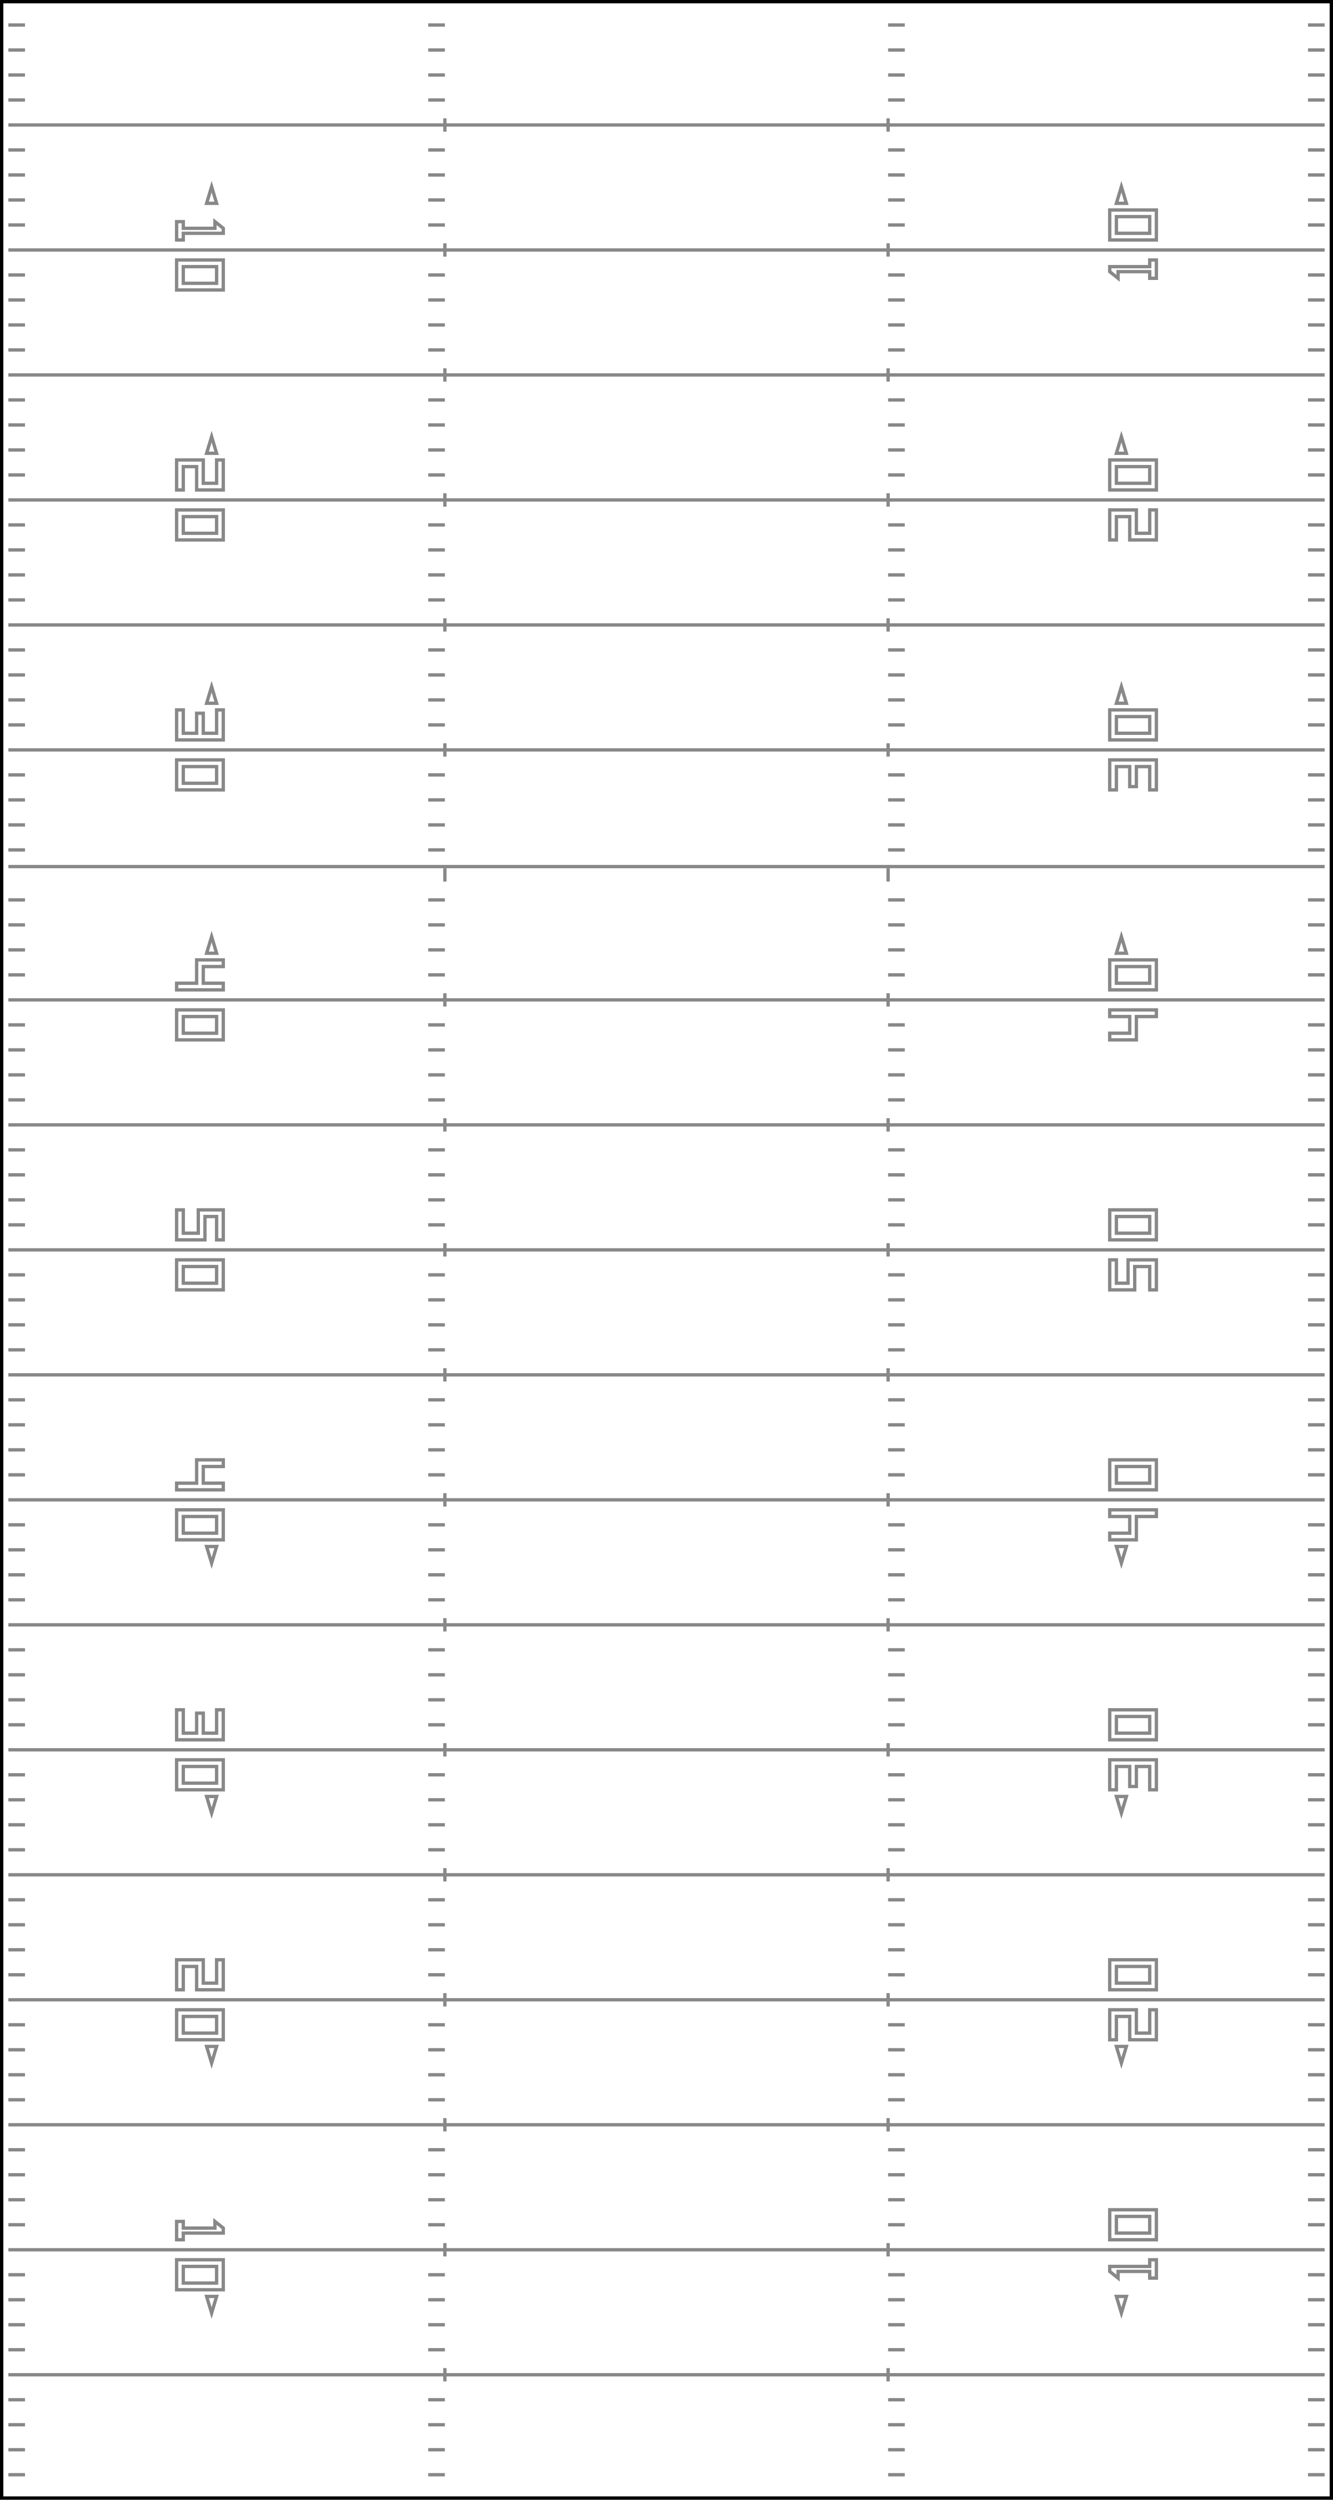 <svg xmlns="http://www.w3.org/2000/svg" viewBox="0 0 800 1500" style="width: 800px; height: 1500px;" id="line_base">
            <rect x="1" y="1" width="798" height="1498" stroke="black" stroke-width="2" fill-opacity="0"></rect>
            <g stroke="#888888" stroke-width="2" id="edge">
                <g>
                    <line x1="5" y1="15" x2="15" y2="15"></line>
                    <line x1="5" y1="30" x2="15" y2="30"></line>
                    <line x1="5" y1="45" x2="15" y2="45"></line>
                    <line x1="5" y1="60" x2="15" y2="60"></line>
                    <line x1="795" y1="15" x2="785" y2="15"></line>
                    <line x1="795" y1="30" x2="785" y2="30"></line>
                    <line x1="795" y1="45" x2="785" y2="45"></line>
                    <line x1="795" y1="60" x2="785" y2="60"></line>
                </g>
                <g>
                    <line x1="5" y1="90" x2="15" y2="90"></line>
                    <line x1="5" y1="105" x2="15" y2="105"></line>
                    <line x1="5" y1="120" x2="15" y2="120"></line>
                    <line x1="5" y1="135" x2="15" y2="135"></line>
                    <line x1="795" y1="90" x2="785" y2="90"></line>
                    <line x1="795" y1="105" x2="785" y2="105"></line>
                    <line x1="795" y1="120" x2="785" y2="120"></line>
                    <line x1="795" y1="135" x2="785" y2="135"></line>
                </g>
                <g>
                    <line x1="5" y1="165" x2="15" y2="165"></line>
                    <line x1="5" y1="180" x2="15" y2="180"></line>
                    <line x1="5" y1="195" x2="15" y2="195"></line>
                    <line x1="5" y1="210" x2="15" y2="210"></line>
                    <line x1="795" y1="165" x2="785" y2="165"></line>
                    <line x1="795" y1="180" x2="785" y2="180"></line>
                    <line x1="795" y1="195" x2="785" y2="195"></line>
                    <line x1="795" y1="210" x2="785" y2="210"></line>
                </g>
            <g><line x1="5" x2="15" y1="240" y2="240"></line><line x1="795" x2="785" y1="240" y2="240"></line><line x1="5" x2="15" y1="255" y2="255"></line><line x1="795" x2="785" y1="255" y2="255"></line><line x1="5" x2="15" y1="270" y2="270"></line><line x1="795" x2="785" y1="270" y2="270"></line><line x1="5" x2="15" y1="285" y2="285"></line><line x1="795" x2="785" y1="285" y2="285"></line></g><g><line x1="5" x2="15" y1="315" y2="315"></line><line x1="795" x2="785" y1="315" y2="315"></line><line x1="5" x2="15" y1="330" y2="330"></line><line x1="795" x2="785" y1="330" y2="330"></line><line x1="5" x2="15" y1="345" y2="345"></line><line x1="795" x2="785" y1="345" y2="345"></line><line x1="5" x2="15" y1="360" y2="360"></line><line x1="795" x2="785" y1="360" y2="360"></line></g><g><line x1="5" x2="15" y1="390" y2="390"></line><line x1="795" x2="785" y1="390" y2="390"></line><line x1="5" x2="15" y1="405" y2="405"></line><line x1="795" x2="785" y1="405" y2="405"></line><line x1="5" x2="15" y1="420" y2="420"></line><line x1="795" x2="785" y1="420" y2="420"></line><line x1="5" x2="15" y1="435" y2="435"></line><line x1="795" x2="785" y1="435" y2="435"></line></g><g><line x1="5" x2="15" y1="465" y2="465"></line><line x1="795" x2="785" y1="465" y2="465"></line><line x1="5" x2="15" y1="480" y2="480"></line><line x1="795" x2="785" y1="480" y2="480"></line><line x1="5" x2="15" y1="495" y2="495"></line><line x1="795" x2="785" y1="495" y2="495"></line><line x1="5" x2="15" y1="510" y2="510"></line><line x1="795" x2="785" y1="510" y2="510"></line></g><g><line x1="5" x2="15" y1="540" y2="540"></line><line x1="795" x2="785" y1="540" y2="540"></line><line x1="5" x2="15" y1="555" y2="555"></line><line x1="795" x2="785" y1="555" y2="555"></line><line x1="5" x2="15" y1="570" y2="570"></line><line x1="795" x2="785" y1="570" y2="570"></line><line x1="5" x2="15" y1="585" y2="585"></line><line x1="795" x2="785" y1="585" y2="585"></line></g><g><line x1="5" x2="15" y1="615" y2="615"></line><line x1="795" x2="785" y1="615" y2="615"></line><line x1="5" x2="15" y1="630" y2="630"></line><line x1="795" x2="785" y1="630" y2="630"></line><line x1="5" x2="15" y1="645" y2="645"></line><line x1="795" x2="785" y1="645" y2="645"></line><line x1="5" x2="15" y1="660" y2="660"></line><line x1="795" x2="785" y1="660" y2="660"></line></g><g><line x1="5" x2="15" y1="690" y2="690"></line><line x1="795" x2="785" y1="690" y2="690"></line><line x1="5" x2="15" y1="705" y2="705"></line><line x1="795" x2="785" y1="705" y2="705"></line><line x1="5" x2="15" y1="720" y2="720"></line><line x1="795" x2="785" y1="720" y2="720"></line><line x1="5" x2="15" y1="735" y2="735"></line><line x1="795" x2="785" y1="735" y2="735"></line></g><g><line x1="5" x2="15" y1="765" y2="765"></line><line x1="795" x2="785" y1="765" y2="765"></line><line x1="5" x2="15" y1="780" y2="780"></line><line x1="795" x2="785" y1="780" y2="780"></line><line x1="5" x2="15" y1="795" y2="795"></line><line x1="795" x2="785" y1="795" y2="795"></line><line x1="5" x2="15" y1="810" y2="810"></line><line x1="795" x2="785" y1="810" y2="810"></line></g><g><line x1="5" x2="15" y1="840" y2="840"></line><line x1="795" x2="785" y1="840" y2="840"></line><line x1="5" x2="15" y1="855" y2="855"></line><line x1="795" x2="785" y1="855" y2="855"></line><line x1="5" x2="15" y1="870" y2="870"></line><line x1="795" x2="785" y1="870" y2="870"></line><line x1="5" x2="15" y1="885" y2="885"></line><line x1="795" x2="785" y1="885" y2="885"></line></g><g><line x1="5" x2="15" y1="915" y2="915"></line><line x1="795" x2="785" y1="915" y2="915"></line><line x1="5" x2="15" y1="930" y2="930"></line><line x1="795" x2="785" y1="930" y2="930"></line><line x1="5" x2="15" y1="945" y2="945"></line><line x1="795" x2="785" y1="945" y2="945"></line><line x1="5" x2="15" y1="960" y2="960"></line><line x1="795" x2="785" y1="960" y2="960"></line></g><g><line x1="5" x2="15" y1="990" y2="990"></line><line x1="795" x2="785" y1="990" y2="990"></line><line x1="5" x2="15" y1="1005" y2="1005"></line><line x1="795" x2="785" y1="1005" y2="1005"></line><line x1="5" x2="15" y1="1020" y2="1020"></line><line x1="795" x2="785" y1="1020" y2="1020"></line><line x1="5" x2="15" y1="1035" y2="1035"></line><line x1="795" x2="785" y1="1035" y2="1035"></line></g><g><line x1="5" x2="15" y1="1065" y2="1065"></line><line x1="795" x2="785" y1="1065" y2="1065"></line><line x1="5" x2="15" y1="1080" y2="1080"></line><line x1="795" x2="785" y1="1080" y2="1080"></line><line x1="5" x2="15" y1="1095" y2="1095"></line><line x1="795" x2="785" y1="1095" y2="1095"></line><line x1="5" x2="15" y1="1110" y2="1110"></line><line x1="795" x2="785" y1="1110" y2="1110"></line></g><g><line x1="5" x2="15" y1="1140" y2="1140"></line><line x1="795" x2="785" y1="1140" y2="1140"></line><line x1="5" x2="15" y1="1155" y2="1155"></line><line x1="795" x2="785" y1="1155" y2="1155"></line><line x1="5" x2="15" y1="1170" y2="1170"></line><line x1="795" x2="785" y1="1170" y2="1170"></line><line x1="5" x2="15" y1="1185" y2="1185"></line><line x1="795" x2="785" y1="1185" y2="1185"></line></g><g><line x1="5" x2="15" y1="1215" y2="1215"></line><line x1="795" x2="785" y1="1215" y2="1215"></line><line x1="5" x2="15" y1="1230" y2="1230"></line><line x1="795" x2="785" y1="1230" y2="1230"></line><line x1="5" x2="15" y1="1245" y2="1245"></line><line x1="795" x2="785" y1="1245" y2="1245"></line><line x1="5" x2="15" y1="1260" y2="1260"></line><line x1="795" x2="785" y1="1260" y2="1260"></line></g><g><line x1="5" x2="15" y1="1290" y2="1290"></line><line x1="795" x2="785" y1="1290" y2="1290"></line><line x1="5" x2="15" y1="1305" y2="1305"></line><line x1="795" x2="785" y1="1305" y2="1305"></line><line x1="5" x2="15" y1="1320" y2="1320"></line><line x1="795" x2="785" y1="1320" y2="1320"></line><line x1="5" x2="15" y1="1335" y2="1335"></line><line x1="795" x2="785" y1="1335" y2="1335"></line></g><g><line x1="5" x2="15" y1="1365" y2="1365"></line><line x1="795" x2="785" y1="1365" y2="1365"></line><line x1="5" x2="15" y1="1380" y2="1380"></line><line x1="795" x2="785" y1="1380" y2="1380"></line><line x1="5" x2="15" y1="1395" y2="1395"></line><line x1="795" x2="785" y1="1395" y2="1395"></line><line x1="5" x2="15" y1="1410" y2="1410"></line><line x1="795" x2="785" y1="1410" y2="1410"></line></g><g><line x1="5" x2="15" y1="1440" y2="1440"></line><line x1="795" x2="785" y1="1440" y2="1440"></line><line x1="5" x2="15" y1="1455" y2="1455"></line><line x1="795" x2="785" y1="1455" y2="1455"></line><line x1="5" x2="15" y1="1470" y2="1470"></line><line x1="795" x2="785" y1="1470" y2="1470"></line><line x1="5" x2="15" y1="1485" y2="1485"></line><line x1="795" x2="785" y1="1485" y2="1485"></line></g></g>
            <g stroke="#888888" stroke-width="2" id="hash"><line x1="257" x2="267" y1="15" y2="15"></line><line x1="533" x2="543" y1="15" y2="15"></line><line x1="257" x2="267" y1="30" y2="30"></line><line x1="533" x2="543" y1="30" y2="30"></line><line x1="257" x2="267" y1="45" y2="45"></line><line x1="533" x2="543" y1="45" y2="45"></line><line x1="257" x2="267" y1="60" y2="60"></line><line x1="533" x2="543" y1="60" y2="60"></line><line x1="267" x2="267" y1="71" y2="79"></line><line x1="533" x2="533" y1="71" y2="79"></line><line x1="257" x2="267" y1="90" y2="90"></line><line x1="533" x2="543" y1="90" y2="90"></line><line x1="257" x2="267" y1="105" y2="105"></line><line x1="533" x2="543" y1="105" y2="105"></line><line x1="257" x2="267" y1="120" y2="120"></line><line x1="533" x2="543" y1="120" y2="120"></line><line x1="257" x2="267" y1="135" y2="135"></line><line x1="533" x2="543" y1="135" y2="135"></line><line x1="267" x2="267" y1="146" y2="154"></line><line x1="533" x2="533" y1="146" y2="154"></line><line x1="257" x2="267" y1="165" y2="165"></line><line x1="533" x2="543" y1="165" y2="165"></line><line x1="257" x2="267" y1="180" y2="180"></line><line x1="533" x2="543" y1="180" y2="180"></line><line x1="257" x2="267" y1="195" y2="195"></line><line x1="533" x2="543" y1="195" y2="195"></line><line x1="257" x2="267" y1="210" y2="210"></line><line x1="533" x2="543" y1="210" y2="210"></line><line x1="267" x2="267" y1="221" y2="229"></line><line x1="533" x2="533" y1="221" y2="229"></line><line x1="257" x2="267" y1="240" y2="240"></line><line x1="533" x2="543" y1="240" y2="240"></line><line x1="257" x2="267" y1="255" y2="255"></line><line x1="533" x2="543" y1="255" y2="255"></line><line x1="257" x2="267" y1="270" y2="270"></line><line x1="533" x2="543" y1="270" y2="270"></line><line x1="257" x2="267" y1="285" y2="285"></line><line x1="533" x2="543" y1="285" y2="285"></line><line x1="267" x2="267" y1="296" y2="304"></line><line x1="533" x2="533" y1="296" y2="304"></line><line x1="257" x2="267" y1="315" y2="315"></line><line x1="533" x2="543" y1="315" y2="315"></line><line x1="257" x2="267" y1="330" y2="330"></line><line x1="533" x2="543" y1="330" y2="330"></line><line x1="257" x2="267" y1="345" y2="345"></line><line x1="533" x2="543" y1="345" y2="345"></line><line x1="257" x2="267" y1="360" y2="360"></line><line x1="533" x2="543" y1="360" y2="360"></line><line x1="267" x2="267" y1="371" y2="379"></line><line x1="533" x2="533" y1="371" y2="379"></line><line x1="257" x2="267" y1="390" y2="390"></line><line x1="533" x2="543" y1="390" y2="390"></line><line x1="257" x2="267" y1="405" y2="405"></line><line x1="533" x2="543" y1="405" y2="405"></line><line x1="257" x2="267" y1="420" y2="420"></line><line x1="533" x2="543" y1="420" y2="420"></line><line x1="257" x2="267" y1="435" y2="435"></line><line x1="533" x2="543" y1="435" y2="435"></line><line x1="267" x2="267" y1="446" y2="454"></line><line x1="533" x2="533" y1="446" y2="454"></line><line x1="257" x2="267" y1="465" y2="465"></line><line x1="533" x2="543" y1="465" y2="465"></line><line x1="257" x2="267" y1="480" y2="480"></line><line x1="533" x2="543" y1="480" y2="480"></line><line x1="257" x2="267" y1="495" y2="495"></line><line x1="533" x2="543" y1="495" y2="495"></line><line x1="257" x2="267" y1="510" y2="510"></line><line x1="533" x2="543" y1="510" y2="510"></line><line x1="267" x2="267" y1="521" y2="529"></line><line x1="533" x2="533" y1="521" y2="529"></line><line x1="257" x2="267" y1="540" y2="540"></line><line x1="533" x2="543" y1="540" y2="540"></line><line x1="257" x2="267" y1="555" y2="555"></line><line x1="533" x2="543" y1="555" y2="555"></line><line x1="257" x2="267" y1="570" y2="570"></line><line x1="533" x2="543" y1="570" y2="570"></line><line x1="257" x2="267" y1="585" y2="585"></line><line x1="533" x2="543" y1="585" y2="585"></line><line x1="267" x2="267" y1="596" y2="604"></line><line x1="533" x2="533" y1="596" y2="604"></line><line x1="257" x2="267" y1="615" y2="615"></line><line x1="533" x2="543" y1="615" y2="615"></line><line x1="257" x2="267" y1="630" y2="630"></line><line x1="533" x2="543" y1="630" y2="630"></line><line x1="257" x2="267" y1="645" y2="645"></line><line x1="533" x2="543" y1="645" y2="645"></line><line x1="257" x2="267" y1="660" y2="660"></line><line x1="533" x2="543" y1="660" y2="660"></line><line x1="267" x2="267" y1="671" y2="679"></line><line x1="533" x2="533" y1="671" y2="679"></line><line x1="257" x2="267" y1="690" y2="690"></line><line x1="533" x2="543" y1="690" y2="690"></line><line x1="257" x2="267" y1="705" y2="705"></line><line x1="533" x2="543" y1="705" y2="705"></line><line x1="257" x2="267" y1="720" y2="720"></line><line x1="533" x2="543" y1="720" y2="720"></line><line x1="257" x2="267" y1="735" y2="735"></line><line x1="533" x2="543" y1="735" y2="735"></line><line x1="267" x2="267" y1="746" y2="754"></line><line x1="533" x2="533" y1="746" y2="754"></line><line x1="257" x2="267" y1="765" y2="765"></line><line x1="533" x2="543" y1="765" y2="765"></line><line x1="257" x2="267" y1="780" y2="780"></line><line x1="533" x2="543" y1="780" y2="780"></line><line x1="257" x2="267" y1="795" y2="795"></line><line x1="533" x2="543" y1="795" y2="795"></line><line x1="257" x2="267" y1="810" y2="810"></line><line x1="533" x2="543" y1="810" y2="810"></line><line x1="267" x2="267" y1="821" y2="829"></line><line x1="533" x2="533" y1="821" y2="829"></line><line x1="257" x2="267" y1="840" y2="840"></line><line x1="533" x2="543" y1="840" y2="840"></line><line x1="257" x2="267" y1="855" y2="855"></line><line x1="533" x2="543" y1="855" y2="855"></line><line x1="257" x2="267" y1="870" y2="870"></line><line x1="533" x2="543" y1="870" y2="870"></line><line x1="257" x2="267" y1="885" y2="885"></line><line x1="533" x2="543" y1="885" y2="885"></line><line x1="267" x2="267" y1="896" y2="904"></line><line x1="533" x2="533" y1="896" y2="904"></line><line x1="257" x2="267" y1="915" y2="915"></line><line x1="533" x2="543" y1="915" y2="915"></line><line x1="257" x2="267" y1="930" y2="930"></line><line x1="533" x2="543" y1="930" y2="930"></line><line x1="257" x2="267" y1="945" y2="945"></line><line x1="533" x2="543" y1="945" y2="945"></line><line x1="257" x2="267" y1="960" y2="960"></line><line x1="533" x2="543" y1="960" y2="960"></line><line x1="267" x2="267" y1="971" y2="979"></line><line x1="533" x2="533" y1="971" y2="979"></line><line x1="257" x2="267" y1="990" y2="990"></line><line x1="533" x2="543" y1="990" y2="990"></line><line x1="257" x2="267" y1="1005" y2="1005"></line><line x1="533" x2="543" y1="1005" y2="1005"></line><line x1="257" x2="267" y1="1020" y2="1020"></line><line x1="533" x2="543" y1="1020" y2="1020"></line><line x1="257" x2="267" y1="1035" y2="1035"></line><line x1="533" x2="543" y1="1035" y2="1035"></line><line x1="267" x2="267" y1="1046" y2="1054"></line><line x1="533" x2="533" y1="1046" y2="1054"></line><line x1="257" x2="267" y1="1065" y2="1065"></line><line x1="533" x2="543" y1="1065" y2="1065"></line><line x1="257" x2="267" y1="1080" y2="1080"></line><line x1="533" x2="543" y1="1080" y2="1080"></line><line x1="257" x2="267" y1="1095" y2="1095"></line><line x1="533" x2="543" y1="1095" y2="1095"></line><line x1="257" x2="267" y1="1110" y2="1110"></line><line x1="533" x2="543" y1="1110" y2="1110"></line><line x1="267" x2="267" y1="1121" y2="1129"></line><line x1="533" x2="533" y1="1121" y2="1129"></line><line x1="257" x2="267" y1="1140" y2="1140"></line><line x1="533" x2="543" y1="1140" y2="1140"></line><line x1="257" x2="267" y1="1155" y2="1155"></line><line x1="533" x2="543" y1="1155" y2="1155"></line><line x1="257" x2="267" y1="1170" y2="1170"></line><line x1="533" x2="543" y1="1170" y2="1170"></line><line x1="257" x2="267" y1="1185" y2="1185"></line><line x1="533" x2="543" y1="1185" y2="1185"></line><line x1="267" x2="267" y1="1196" y2="1204"></line><line x1="533" x2="533" y1="1196" y2="1204"></line><line x1="257" x2="267" y1="1215" y2="1215"></line><line x1="533" x2="543" y1="1215" y2="1215"></line><line x1="257" x2="267" y1="1230" y2="1230"></line><line x1="533" x2="543" y1="1230" y2="1230"></line><line x1="257" x2="267" y1="1245" y2="1245"></line><line x1="533" x2="543" y1="1245" y2="1245"></line><line x1="257" x2="267" y1="1260" y2="1260"></line><line x1="533" x2="543" y1="1260" y2="1260"></line><line x1="267" x2="267" y1="1271" y2="1279"></line><line x1="533" x2="533" y1="1271" y2="1279"></line><line x1="257" x2="267" y1="1290" y2="1290"></line><line x1="533" x2="543" y1="1290" y2="1290"></line><line x1="257" x2="267" y1="1305" y2="1305"></line><line x1="533" x2="543" y1="1305" y2="1305"></line><line x1="257" x2="267" y1="1320" y2="1320"></line><line x1="533" x2="543" y1="1320" y2="1320"></line><line x1="257" x2="267" y1="1335" y2="1335"></line><line x1="533" x2="543" y1="1335" y2="1335"></line><line x1="267" x2="267" y1="1346" y2="1354"></line><line x1="533" x2="533" y1="1346" y2="1354"></line><line x1="257" x2="267" y1="1365" y2="1365"></line><line x1="533" x2="543" y1="1365" y2="1365"></line><line x1="257" x2="267" y1="1380" y2="1380"></line><line x1="533" x2="543" y1="1380" y2="1380"></line><line x1="257" x2="267" y1="1395" y2="1395"></line><line x1="533" x2="543" y1="1395" y2="1395"></line><line x1="257" x2="267" y1="1410" y2="1410"></line><line x1="533" x2="543" y1="1410" y2="1410"></line><line x1="267" x2="267" y1="1421" y2="1429"></line><line x1="533" x2="533" y1="1421" y2="1429"></line><line x1="257" x2="267" y1="1440" y2="1440"></line><line x1="533" x2="543" y1="1440" y2="1440"></line><line x1="257" x2="267" y1="1455" y2="1455"></line><line x1="533" x2="543" y1="1455" y2="1455"></line><line x1="257" x2="267" y1="1470" y2="1470"></line><line x1="533" x2="543" y1="1470" y2="1470"></line><line x1="257" x2="267" y1="1485" y2="1485"></line><line x1="533" x2="543" y1="1485" y2="1485"></line></g>
            <g stroke="#888888" stroke-width="2" fill-opacity="0" id="zero">
            <rect x="106" width="28" height="18" y="156"></rect><rect x="110" width="20" height="10" y="160"></rect><rect x="666" width="28" height="18" y="126"></rect><rect x="670" width="20" height="10" y="130"></rect><path d="M 124 122 L 130 122 L 127 112 z"></path><path d="M 676 122 L 670 122 L 673 112 z"></path><rect x="106" width="28" height="18" y="306"></rect><rect x="110" width="20" height="10" y="310"></rect><rect x="666" width="28" height="18" y="276"></rect><rect x="670" width="20" height="10" y="280"></rect><path d="M 124 272 L 130 272 L 127 262 z"></path><path d="M 676 272 L 670 272 L 673 262 z"></path><rect x="106" width="28" height="18" y="456"></rect><rect x="110" width="20" height="10" y="460"></rect><rect x="666" width="28" height="18" y="426"></rect><rect x="670" width="20" height="10" y="430"></rect><path d="M 124 422 L 130 422 L 127 412 z"></path><path d="M 676 422 L 670 422 L 673 412 z"></path><rect x="106" width="28" height="18" y="606"></rect><rect x="110" width="20" height="10" y="610"></rect><rect x="666" width="28" height="18" y="576"></rect><rect x="670" width="20" height="10" y="580"></rect><path d="M 124 572 L 130 572 L 127 562 z"></path><path d="M 676 572 L 670 572 L 673 562 z"></path><rect x="106" width="28" height="18" y="756"></rect><rect x="110" width="20" height="10" y="760"></rect><rect x="666" width="28" height="18" y="726"></rect><rect x="670" width="20" height="10" y="730"></rect><rect x="106" width="28" height="18" y="906"></rect><rect x="110" width="20" height="10" y="910"></rect><rect x="666" width="28" height="18" y="876"></rect><rect x="670" width="20" height="10" y="880"></rect><path d="M 124 928 L 130 928 L 127 938 z"></path><path d="M 676 928 L 670 928 L 673 938 z"></path><rect x="106" width="28" height="18" y="1056"></rect><rect x="110" width="20" height="10" y="1060"></rect><rect x="666" width="28" height="18" y="1026"></rect><rect x="670" width="20" height="10" y="1030"></rect><path d="M 124 1078 L 130 1078 L 127 1088 z"></path><path d="M 676 1078 L 670 1078 L 673 1088 z"></path><rect x="106" width="28" height="18" y="1206"></rect><rect x="110" width="20" height="10" y="1210"></rect><rect x="666" width="28" height="18" y="1176"></rect><rect x="670" width="20" height="10" y="1180"></rect><path d="M 124 1228 L 130 1228 L 127 1238 z"></path><path d="M 676 1228 L 670 1228 L 673 1238 z"></path><rect x="106" width="28" height="18" y="1356"></rect><rect x="110" width="20" height="10" y="1360"></rect><rect x="666" width="28" height="18" y="1326"></rect><rect x="670" width="20" height="10" y="1330"></rect><path d="M 124 1378 L 130 1378 L 127 1388 z"></path><path d="M 676 1378 L 670 1378 L 673 1388 z"></path></g>
            <g stroke="#888888" stroke-width="2" fill-opacity="0" id="nums"><path d="M 129 137 L 129 133 L 134 137 L 134 140 L 110 140 L 110 144 L 106 144 L 106 133 L 110 133 L 110 137 z"></path><path d="M 671 163 L 671 167 L 666 163 L 666 160 L 690 160 L 690 156 L 694 156 L 694 167 L 690 167 L 690 163 z"></path><path d="M 129 1337 L 129 1333 L 134 1337 L 134 1340 L 110 1340 L 110 1344 L 106 1344 L 106 1333 L 110 1333 L 110 1337 z"></path><path d="M 671 1363 L 671 1367 L 666 1363 L 666 1360 L 690 1360 L 690 1356 L 694 1356 L 694 1367 L 690 1367 L 690 1363 z"></path><path d="M 106 276 L 122 276 L 122 290 L 130 290 L 130 276 L 134 276 L 134 294 L 118 294 L 118 280 L 110 280 L 110 294 L 106 294 z"></path><path d="M 694 324 L 678 324 L 678 310 L 670 310 L 670 324 L 666 324 L 666 306 L 682 306 L 682 320 L 690 320 L 690 306 L 694 306 z"></path><path d="M 106 1176 L 122 1176 L 122 1190 L 130 1190 L 130 1176 L 134 1176 L 134 1194 L 118 1194 L 118 1180 L 110 1180 L 110 1194 L 106 1194 z"></path><path d="M 694 1224 L 678 1224 L 678 1210 L 670 1210 L 670 1224 L 666 1224 L 666 1206 L 682 1206 L 682 1220 L 690 1220 L 690 1206 L 694 1206 z"></path><path d="M 106 426 L 110 426 L 110 440 L 118 440 L 118 428 L 122 428 L 122 440 L 130 440 L 130 426 L 134 426 L 134 444 L 106 444 z"></path><path d="M 694 474 L 690 474 L 690 460 L 682 460 L 682 472 L 678 472 L 678 460 L 670 460 L 670 474 L 666 474 L 666 456 L 694 456 z"></path><path d="M 106 1026 L 110 1026 L 110 1040 L 118 1040 L 118 1028 L 122 1028 L 122 1040 L 130 1040 L 130 1026 L 134 1026 L 134 1044 L 106 1044 z"></path><path d="M 694 1074 L 690 1074 L 690 1060 L 682 1060 L 682 1072 L 678 1072 L 678 1060 L 670 1060 L 670 1074 L 666 1074 L 666 1056 L 694 1056 z"></path><path d="M 106 590 L 106 594 L 134 594 L 134 590 L 122 590 L 122 580 L 134 580 L 134 576 L 118 576 L 118 590 z"></path><path d="M 694 610 L 694 606 L 666 606 L 666 610 L 678 610 L 678 620 L 666 620 L 666 624 L 682 624 L 682 610 z"></path><path d="M 106 890 L 106 894 L 134 894 L 134 890 L 122 890 L 122 880 L 134 880 L 134 876 L 118 876 L 118 890 z"></path><path d="M 694 910 L 694 906 L 666 906 L 666 910 L 678 910 L 678 920 L 666 920 L 666 924 L 682 924 L 682 910 z"></path><path d="M 106 726 L 110 726 L 110 740 L 119 740 L 119 726 L 134 726 L 134 744 L 130 744 L 130 730 L 123 730 L 123 744 L 106 744 z"></path><path d="M 694 774 L 690 774 L 690 760 L 681 760 L 681 774 L 666 774 L 666 756 L 670 756 L 670 770 L 677 770 L 677 756 L 694 756 z"></path></g>
            <g stroke="#888888" stroke-width="2" id="yard_lines">
                <line x1="5" y1="75" x2="795" y2="75"></line>
                <line x1="5" y1="150" x2="795" y2="150"></line>
                <line x1="5" y1="225" x2="795" y2="225"></line>
                <line x1="5" y1="300" x2="795" y2="300"></line>
                <line x1="5" y1="375" x2="795" y2="375"></line>
                <line x1="5" y1="450" x2="795" y2="450"></line>
                <line x1="5" y1="520" x2="795" y2="520"></line>
                <line x1="5" y1="600" x2="795" y2="600"></line>
                <line x1="5" y1="675" x2="795" y2="675"></line>
                <line x1="5" y1="750" x2="795" y2="750"></line>
                <line x1="5" y1="825" x2="795" y2="825"></line>
                <line x1="5" y1="900" x2="795" y2="900"></line>
                <line x1="5" y1="975" x2="795" y2="975"></line>
                <line x1="5" y1="1050" x2="795" y2="1050"></line>
                <line x1="5" y1="1125" x2="795" y2="1125"></line>
                <line x1="5" y1="1200" x2="795" y2="1200"></line>
                <line x1="5" y1="1275" x2="795" y2="1275"></line>
                <line x1="5" y1="1350" x2="795" y2="1350"></line>
                <line x1="5" y1="1425" x2="795" y2="1425"></line>
            </g>
        </svg>